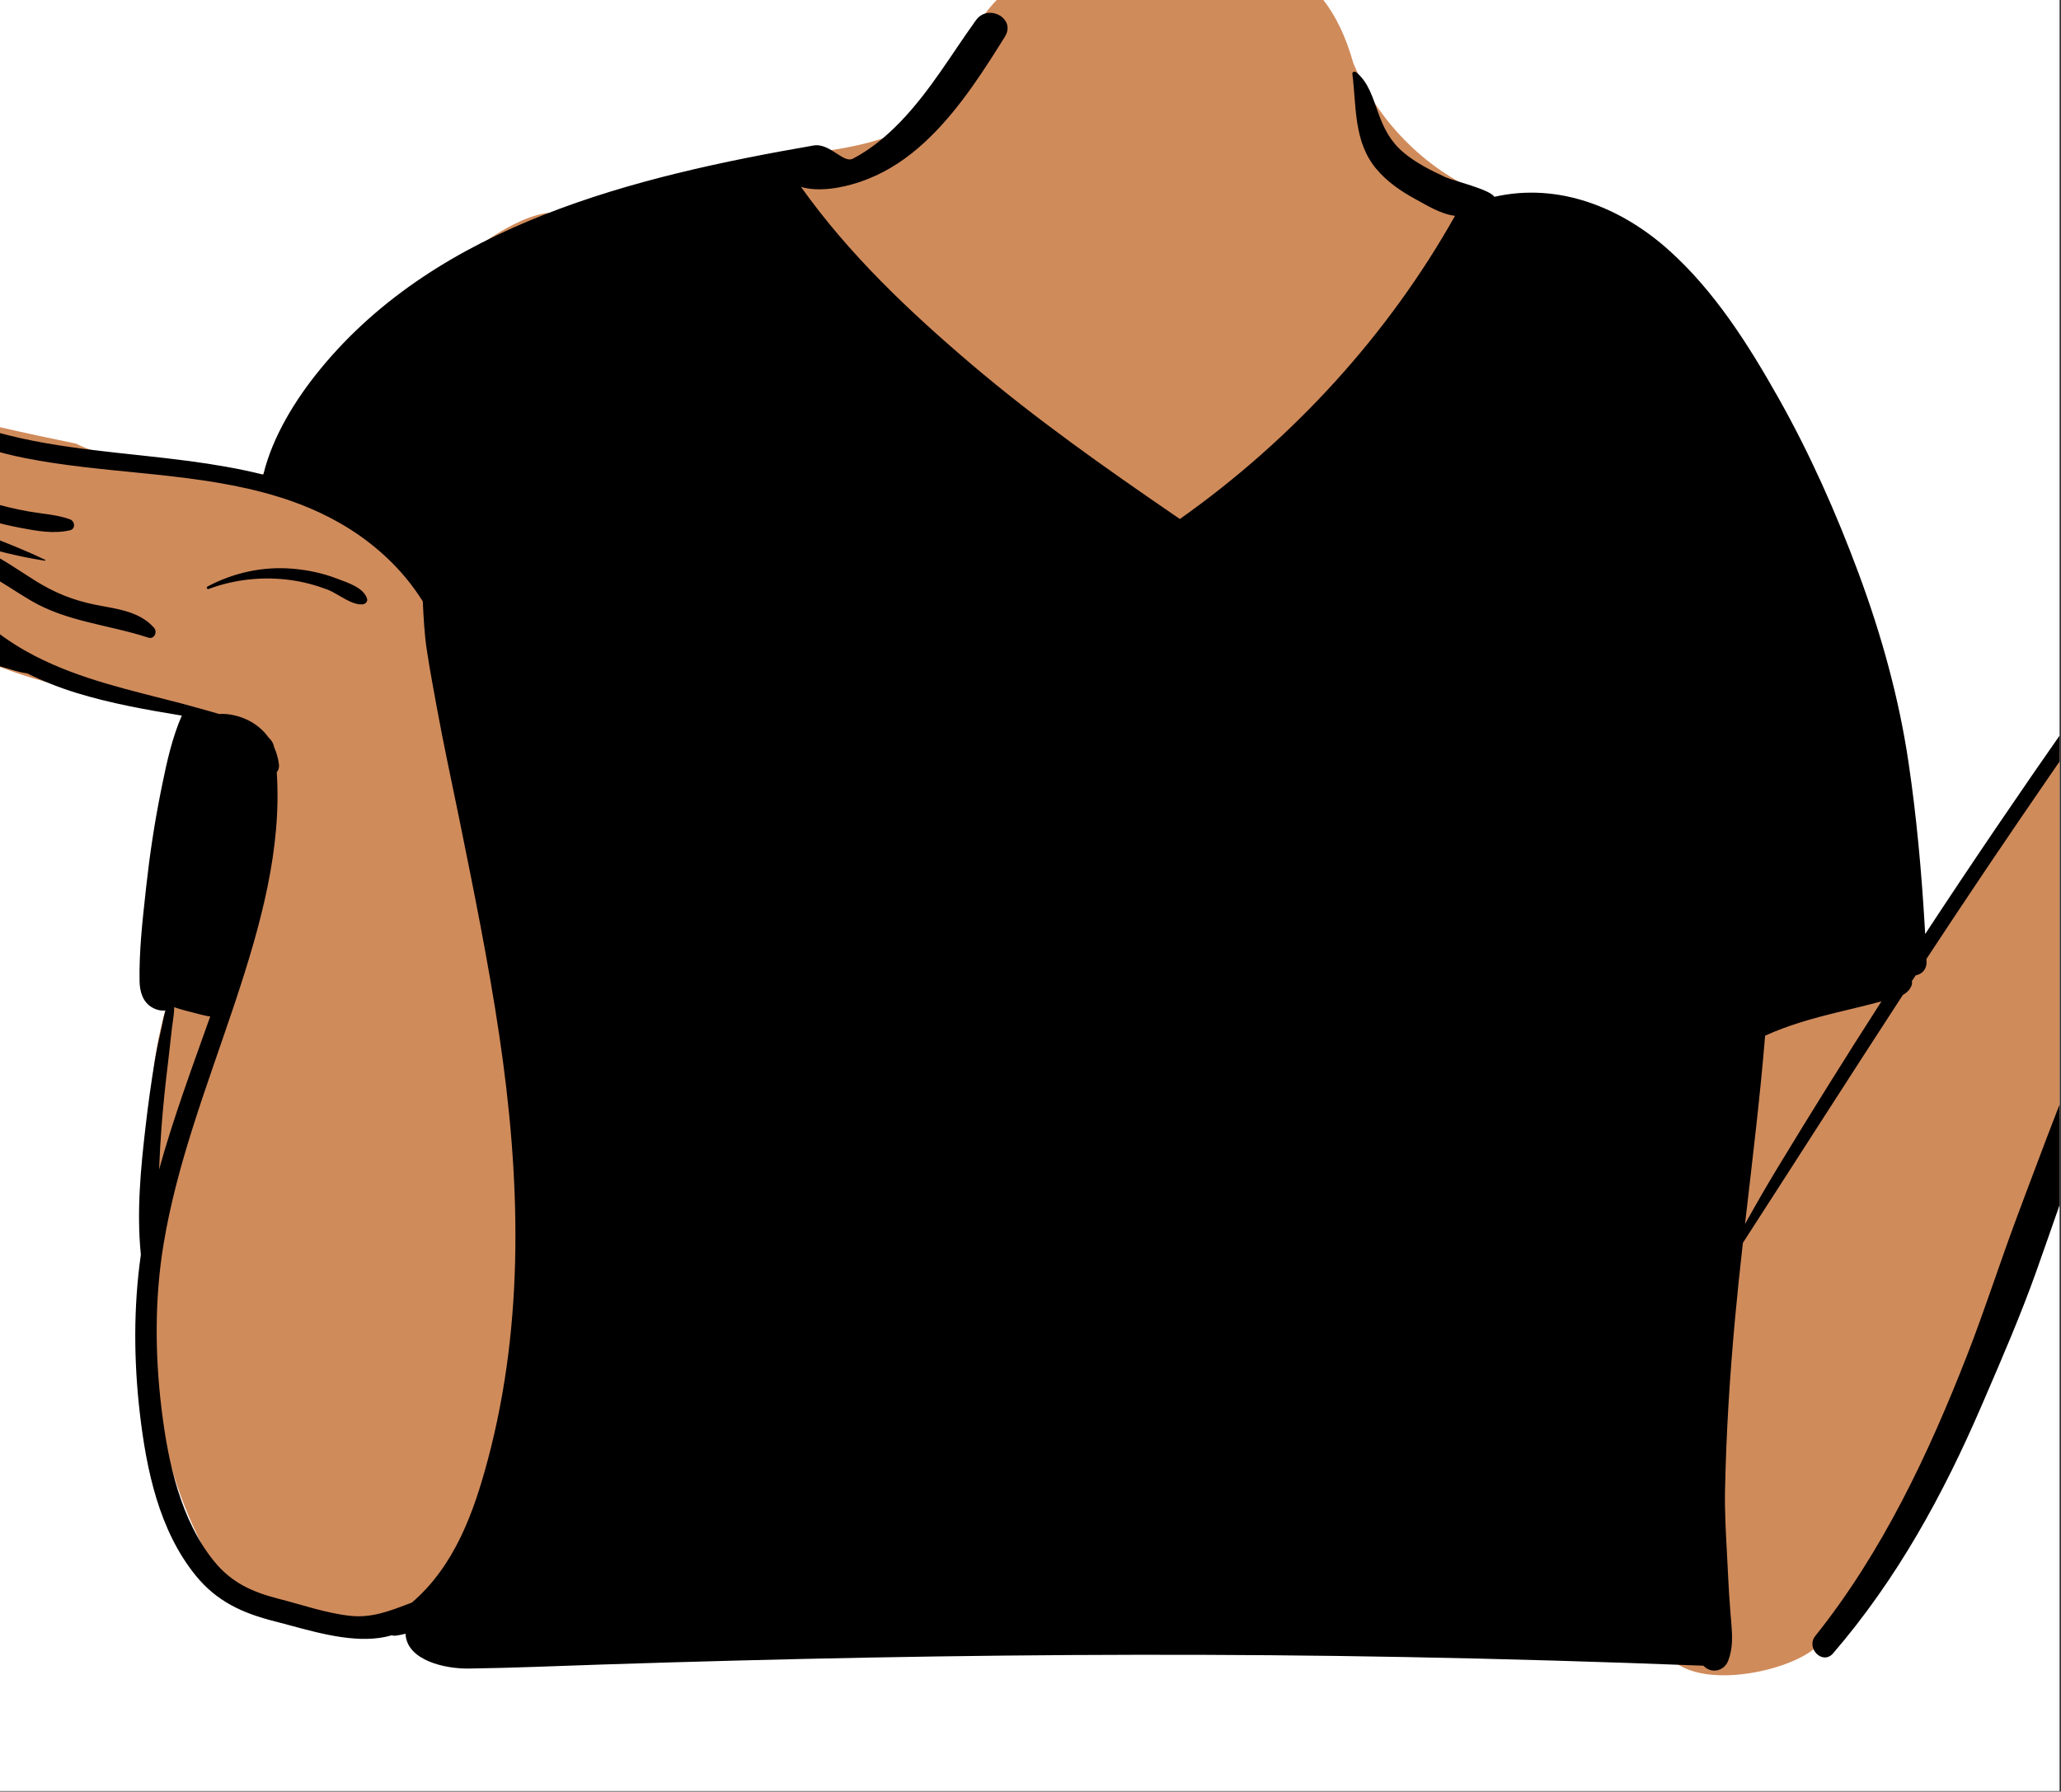 <?xml version="1.0" encoding="utf-8"?>
<svg width="314px" height="273px" viewBox="0 0 314 273" version="1.1" xmlns:xlink="http://www.w3.org/1999/xlink" xmlns="http://www.w3.org/2000/svg">
  <rect x="0" y="0" width="314" height="273" fill="#333333" stroke="none"/>
  <desc>Created with Lunacy</desc>
  <defs>
    <rect width="313.783" height="272.906" id="artboard_1" />
    <clipPath id="clip_1">
      <use xlink:href="#artboard_1" clip-rule="evenodd" />
    </clipPath>
  </defs>
  <g id="body/Whatever" clip-path="url(#clip_1)">
    <use xlink:href="#artboard_1" stroke="none" fill="#FFFFFF" />
    <path d="M423.105 113.689C427.035 111.698 430.871 109.535 434.647 107.284C437.306 105.74 434.952 101.851 432.225 103.256C430.83 103.975 429.441 104.701 428.047 105.415C429.144 104.498 430.161 103.5 431.073 102.411L431.01 102.351C434.526 99.294 430.01 93.526 426.012 96.037C422.487 98.517 418.929 101.048 414.882 102.682C406.5 106.132 397.254 106.702 388.257 106.802C384.964 106.562 381.82 107.115 378.625 107.732C379.877 102.856 383.012 99.173 384.674 94.45C385.901 89.681 378.809 86.433 376.296 91.017C375.679 92.142 375.091 93.281 374.516 94.425C369.083 99.221 360.012 98.799 354.533 103.948C351.412 106.637 349.885 110.284 349.282 113.945C348.872 116.431 349.509 118.924 347.96 121.126C340.473 131.404 328.642 147.651 322.634 158.963C318.379 132.083 307.021 98.835 295.286 74.257C291.406 66.396 286.966 58.715 281.139 52.052C281.799 49.83 279.468 45.886 277.985 47.1C273.421 41.689 265.354 40.288 258.868 37.598C250.111 33.964 242.846 26.41 239.275 17.825C234.686 1.476 223.391 -0.601 207.725 0.122C192.732 0.103 181.64 6.327 178.368 21.14C171.723 32.383 156.031 30.524 144.742 33.5C136.469 35.335 128.44 38.171 120.809 41.771C112.321 33.956 81.918 66.755 79.155 75.196C80.782 75.502 82.399 75.871 84.001 76.32C85.428 76.72 84.829 78.812 83.389 78.477C81.599 78.06 79.796 77.772 77.985 77.573C77.93 77.741 77.882 77.908 77.845 78.073C77.642 78.06 77.439 78.043 77.236 78.029C77.687 78.257 78.121 78.522 78.543 78.862C79.565 79.686 78.235 81.275 77.149 80.619C76.126 79.876 74.786 79.993 73.559 79.744C73.486 82.193 64.482 79.453 63.083 78.642C56.867 77.887 50.472 78.697 44.669 75.787C36.947 74.209 29.168 72.464 21.533 70.454C19.512 71.218 17.613 73.955 19.218 75.963C20.121 76.877 18.96 78.369 17.823 77.72C14.01 75.541 11.061 72.14 8.56 68.477C7.383 67.324 5.294 67.572 3.713 67.094C3.502 67.463 3.377 67.874 3.379 68.295C-3.328 69.366 1.456 76.477 4.828 78.692C3.04 79.822 2.972 82.036 3.128 83.885C2.749 84.543 2.623 85.359 2.953 86.097C4.214 88.918 6.942 91.294 9.016 93.579C11.306 96.103 13.348 98.641 16.134 100.687C26.755 108.545 39.572 112.938 52.721 114.657C57.39 115.353 64.106 116.418 66.996 120.249C66.287 124.797 64.985 129.158 63.803 133.593C62.151 139.479 62.264 145.641 62.242 151.642C62.011 151.462 61.567 151.499 61.502 151.842C61.117 154.33 60.831 156.873 59.273 158.963C57.908 162.85 56.999 166.996 56.489 171.079C54.443 190.438 53.955 210.367 58.566 229.424C60.346 236.494 63.24 243.213 67.184 249.4C68.359 251.245 70.25 251.786 71.947 251.423C77.628 254.288 84.785 255.206 90.909 254.478C111.784 248.743 104.51 262.555 133.78 258.325C184.303 252.078 235.361 264.354 285.776 257.147C287.018 266.456 303.273 263.785 308.919 259.85C325.848 247.635 334.255 208.96 342.751 189.341C348.591 173.877 358.371 146.489 371.178 136.112C375.018 133.197 379.66 131.662 384.305 130.423C401.639 126.088 419.039 121.988 436.406 117.773C439.352 117.069 438.822 112.194 435.673 112.507C431.493 112.922 427.299 113.297 423.105 113.689Z" transform="translate(-33.086 -8.191)" id="✋-Skin" fill="#D08B5B" stroke="none" />
    <path d="M38.281 100.643C37.107 100.502 35.956 100.096 34.813 99.776C33.068 99.281 31.357 98.704 29.673 98.044C26.198 96.693 22.826 95.096 19.665 93.141C14.559 89.98 10.048 85.929 6.646 81.052L6.412 80.712C4.47 77.84 0.887 71.463 4.904 69.283C2.315 67.183 -0.133 63.412 0.006 60.5C0.201 56.382 5.403 56.439 8.092 58.184C9.853 59.327 11.172 60.928 12.495 62.504C13.961 64.253 15.526 65.921 17.152 67.526C17.584 67.95 18.02 68.366 18.463 68.776L18.909 69.183C18.84 69.023 18.779 68.859 18.725 68.691C17.828 65.977 18.898 62.444 21.694 61.2C23.405 60.439 25.183 60.904 26.841 61.55L27.095 61.651C29.328 62.548 31.587 63.341 33.912 63.978C43.387 66.573 53.276 67.005 62.985 68.3C66.725 68.803 70.534 69.436 74.255 70.366C75.674 64.517 79.153 58.911 82.928 54.298C101.003 32.23 130.812 24.937 158.082 20.216C159.383 19.992 160.567 20.76 161.608 21.435C162.556 22.049 163.385 22.587 164.074 22.227C166.817 20.797 169.23 18.771 171.347 16.571C175.862 11.876 179.065 6.355 182.828 1.124C184.689 -1.46 188.97 0.852 187.244 3.626L186.398 4.981C182.916 10.534 179.061 16.256 174.067 20.562C171.413 22.848 168.467 24.654 165.099 25.782C162.548 26.635 158.969 27.353 156.176 26.526L155.841 26.052C155.952 26.211 156.063 26.369 156.176 26.527C163.464 36.776 172.609 45.451 182.245 53.639C191.972 61.898 202.464 69.294 213.02 76.525L213.9 77.128C231.096 64.954 245.623 49.074 255.815 30.931C253.679 30.682 251.565 29.353 249.739 28.362C247.541 27.164 245.474 25.734 243.863 23.827C240.353 19.676 240.809 14.326 240.176 9.289C240.138 8.976 240.564 8.898 240.759 9.054C242.662 10.588 243.33 13.101 244.124 15.272C244.998 17.658 245.988 19.624 247.994 21.303C249.862 22.867 252.141 24.017 254.354 25.041C255.496 25.566 261.162 26.916 261.807 28.035C271.597 25.805 281.133 29.658 288.387 36.158C295.395 42.439 300.539 50.604 305.081 58.665C309.926 67.265 313.896 76.23 317.318 85.445C320.786 94.798 323.444 104.355 324.906 114.199C326.139 122.499 326.896 130.928 327.385 139.32L327.445 140.369C334.687 129.337 342.11 118.421 349.686 107.602C347.963 103.138 349.87 98.581 353.096 95.133C356.671 91.317 361.616 89.544 366.346 87.482L366.967 87.209C369.247 86.2 371.519 85.088 373.488 83.576C375.383 82.117 376.776 80.106 378.77 78.762C381.67 76.804 386.933 77.221 387.067 81.499C387.137 83.849 386.097 86.424 385.146 88.535C384.068 90.922 382.614 93.085 380.888 95.073C380.808 95.166 380.721 95.239 380.632 95.297L380.566 95.338C382.952 95.721 385.357 96.03 387.808 96.138C392.752 96.358 397.751 96.004 402.592 94.992C407.548 93.956 412.35 92.274 416.808 89.928C420.617 87.925 424.146 85.334 428.473 84.723C428.872 84.664 429.275 84.626 429.689 84.604C430.38 84.567 431.07 85.356 430.798 86.018C430.648 86.384 430.491 86.745 430.318 87.11C428.822 90.308 426.528 93.41 423.665 95.765L423.444 95.945C424.453 95.606 425.447 95.226 426.425 94.798C432.175 92.285 437.392 88.487 443.556 86.961C443.848 86.886 444.143 86.819 444.439 86.756C446.345 86.358 447.35 88.368 446.23 89.746C446.05 89.969 445.869 90.189 445.681 90.408C442.931 93.722 439.897 96.797 436.552 99.56C435.405 100.505 434.223 101.421 433.019 102.297C436.793 101.187 440.514 99.872 444.155 98.417C445.601 97.84 446.725 99.262 446.878 100.431C447.385 104.293 443.036 107.102 440.119 108.985L439.996 109.065C437.073 110.957 433.855 112.394 430.56 113.547C424.224 115.77 417.57 116.779 410.926 117.683L407.699 118.119C394.927 119.853 381.586 121.925 372.422 131.572C367.285 136.977 363.81 143.694 360.63 150.302C357.454 156.904 354.665 163.68 352.018 170.493C349.275 177.545 346.886 184.726 344.346 191.849C342.014 198.389 339.228 204.845 336.469 211.236L336.034 212.244C330.176 225.827 323.179 238.619 313.428 249.96C311.821 251.832 309.224 249.174 310.708 247.32C320.908 234.557 328.005 219.497 333.862 204.474C336.528 197.639 338.761 190.639 341.323 183.766L342.848 179.683C344.884 174.24 346.938 168.804 349.08 163.404C351.792 156.572 354.772 149.822 358.183 143.292L358.544 142.604C361.883 136.304 365.85 130.095 371.309 125.327C381.136 116.743 394.212 114.683 406.855 113.052L410.832 112.543C416.177 111.854 421.538 111.092 426.735 109.705C429.735 108.909 432.666 107.888 435.42 106.481C436.517 105.922 437.587 105.309 438.623 104.638C435.669 105.48 432.673 106.168 429.624 106.708C428.132 106.972 426.655 107.17 425.182 107.308C421.388 107.672 417.625 107.657 413.739 107.46C413.409 107.441 413.302 106.939 413.655 106.876C416.361 106.409 419.07 105.825 421.768 105.191L422.577 104.999C422.593 104.564 422.769 104.102 423.137 103.663C424.48 102.077 427.031 101.265 428.799 100.144C430.652 98.971 432.447 97.706 434.158 96.35C435.723 95.111 437.227 93.8 438.673 92.43C434.768 94.18 431.066 96.425 426.989 97.81C423.747 98.916 420.349 99.66 416.919 99.925L416.706 99.941L416.493 99.954C412.914 100.204 409.312 100.103 405.787 100.855C405.392 100.941 405.269 100.427 405.622 100.282C408.702 99.039 411.906 98.558 415.143 97.978C415.212 97.732 415.389 97.512 415.695 97.371L416.524 96.987C418.991 95.837 421.29 94.676 423.341 92.81C425.151 91.16 426.659 89.232 427.79 87.095C423.26 88.059 419.282 91.391 415.162 93.264C410.674 95.308 405.925 96.775 401.046 97.609L400.49 97.702C391.372 99.178 380.406 98.99 372.238 94.388C371.977 94.239 372.165 93.901 372.433 93.942C374.75 94.31 377.044 94.746 379.338 95.133C378.889 94.735 378.69 94.02 379.208 93.446C381.268 91.155 382.897 88.535 383.939 85.669L384.138 85.109C384.16 85.048 384.183 84.985 384.206 84.921C384.689 83.592 385.39 81.66 384.601 80.516C383.811 79.373 381.95 79.529 380.838 80.013C378.525 81.026 376.987 83.554 375.038 85.081C372.913 86.748 370.496 87.984 368.022 89.09L367.499 89.321C363.22 91.189 358.647 92.762 355.283 96.06C353.472 97.832 351.915 100.047 351.393 102.531C351.155 103.67 351.155 104.843 351.47 105.971C351.544 106.236 351.644 106.47 351.738 106.692C351.958 107.211 352.151 107.666 351.941 108.294C351.55 109.452 350.165 110.837 349.452 111.868C348.623 113.06 347.799 114.255 346.974 115.45C345.328 117.84 343.69 120.238 342.052 122.632C338.776 127.427 335.535 132.245 332.32 137.078C331.274 138.651 330.232 140.227 329.193 141.804L327.636 144.171L327.652 144.524C327.709 145.779 326.934 146.486 325.995 146.669L326.814 145.418L327.579 144.258C327.324 144.644 327.069 145.031 326.814 145.418C326.54 145.835 326.267 146.252 325.995 146.669L325.412 147.558C325.462 147.756 325.458 147.964 325.393 148.146C325.154 148.808 324.706 149.259 324.149 149.587L324.05 149.643C315.864 162.202 307.808 174.842 299.672 187.43C299.239 191.272 298.832 195.118 298.479 198.964C297.678 207.668 297.129 216.396 296.953 225.134C296.891 228.223 297.061 231.326 297.23 234.421C297.292 235.564 297.355 236.705 297.405 237.844C297.497 239.861 297.623 241.876 297.788 243.89L297.909 245.317C298.071 247.279 298.163 249.226 297.436 251.096C296.792 252.737 294.827 253.106 293.665 251.855C278.502 251.263 263.326 250.812 248.151 250.533C220.989 250.027 193.815 250.105 166.648 250.615C153.004 250.872 139.355 251.233 125.714 251.68C118.994 251.896 112.269 252.201 105.545 252.29C101.922 252.338 96.22 251.058 95.928 247.102L95.92 246.981C95.468 247.1 95 247.197 94.52 247.268C94.307 247.3 94.102 247.291 93.912 247.248L93.818 247.223C89.084 248.624 83.25 247.045 78.425 245.739C77.746 245.555 77.088 245.377 76.455 245.213L76.031 245.105C71.132 243.865 67.197 242.093 63.986 238.153C58.366 231.255 56.448 221.991 55.451 213.454C54.515 205.42 54.461 197.237 55.6 189.217C54.929 182.683 55.585 175.94 56.349 169.443C56.724 166.23 57.166 163.021 57.695 159.826C57.99 158.043 58.378 156.278 58.773 154.517C58.931 153.813 59.062 153.056 59.262 152.323L59.352 152.011C58.738 152.089 58.067 151.959 57.419 151.613C55.877 150.79 55.428 149.126 55.401 147.533C55.323 143.072 55.827 138.493 56.317 134.039C56.354 133.697 56.392 133.356 56.429 133.016C56.955 128.251 57.676 123.466 58.619 118.76L58.864 117.547C59.579 114.026 60.397 110.392 61.838 107.084C56.425 106.191 51.028 105.241 45.777 103.625C43.214 102.832 40.69 101.846 38.281 100.643ZM29.438 94.649C29.699 94.887 29.964 95.126 30.229 95.353C28.51 94.69 26.819 93.968 25.165 93.149C20.32 90.747 15.844 87.661 12.15 83.766C10.328 81.849 8.74 79.749 7.424 77.474C6.618 76.089 4.236 71.458 7.117 71.223C7.324 71.204 7.562 71.208 7.83 71.242C10.339 71.547 12.74 73.614 14.904 74.76C17.294 76.03 19.756 77.15 22.277 78.148C24.544 79.046 26.849 79.887 29.185 80.631L29.352 80.685L29.519 80.736C33.259 81.923 37.087 82.88 40.958 83.48C41.035 83.491 41.096 83.39 41.015 83.349C34.935 80.404 28.41 78.427 22.265 75.624C19.173 74.217 16.139 72.713 13.235 70.966C11.563 69.961 9.564 68.714 7.5 68.662L7.29 68.409C7.168 68.265 7.032 68.106 6.886 67.935C4.866 65.567 0.886 60.903 3.499 59.629C6.029 58.395 8.959 61.963 10.739 64.131C11.059 64.521 11.341 64.865 11.578 65.129L11.798 65.371C16.21 70.21 21.905 74.299 28.165 76.566C28.307 76.614 28.372 76.417 28.265 76.343C27.858 76.063 27.455 75.784 27.052 75.501L27.442 75.65C27.96 75.847 28.468 76.033 28.959 76.208C31.621 77.165 34.36 77.921 37.141 78.453L37.205 78.466C39.716 78.942 42.257 79.424 44.782 78.851C45.711 78.639 45.557 77.444 44.782 77.169C42.772 76.45 40.67 76.357 38.576 75.989C36.481 75.62 34.41 75.125 32.381 74.499C29.009 73.464 24.528 72.132 22.3 69.257C21.39 68.084 21.03 66.632 21.636 65.236C22.488 63.274 24.237 63.635 25.951 64.283L26.461 64.475C30.2 65.876 33.941 67.044 37.881 67.831C49.612 70.177 62.32 69.961 73.978 73.01C78.056 74.071 82.007 75.534 85.739 77.645C90.952 80.591 95.452 84.697 98.551 89.682C98.678 92.158 98.789 94.578 99.157 97.039C99.431 98.871 99.75 100.693 100.081 102.514L100.68 105.792C101.689 111.362 102.905 116.902 104.033 122.453C106.288 133.56 108.552 144.669 110.216 155.876C113.408 177.325 114.106 199.269 108.479 220.409C106.308 228.578 103.369 236.672 96.898 242.231L96.894 242.234C96.647 242.327 96.401 242.42 96.157 242.513C93.358 243.576 90.685 244.592 87.546 244.26C83.867 243.869 80.185 242.577 76.617 241.665L76.401 241.609C72.458 240.579 69.374 239.157 66.77 235.957C61.666 229.688 59.783 220.949 58.804 213.159L58.734 212.59C57.74 204.351 57.698 195.862 59.052 187.66C61.078 175.382 65.616 163.691 69.57 151.914L69.804 151.22L70.167 150.125C73.835 139.017 77.087 127.395 76.303 115.707C76.564 115.416 76.702 115.007 76.632 114.475C76.51 113.566 76.264 112.695 75.9 111.887C75.773 111.016 75.079 110.454 75.079 110.454C74.358 109.437 73.403 108.573 72.217 107.93C70.998 107.267 69.152 106.712 67.534 106.842C66.08 106.396 61.691 105.207 61.691 105.207C54.101 103.232 46.373 101.57 39.466 97.996C38.445 97.471 37.444 96.905 36.466 96.287C32.2 93.603 27.597 89.545 25.982 84.697L25.962 84.636C25.94 84.572 25.918 84.511 25.897 84.453C25.721 83.962 25.614 83.665 26.208 83.465C26.558 83.344 27.077 83.465 27.512 83.589L28.254 83.801C29.613 84.203 30.888 84.79 32.123 85.46C34.452 86.723 36.608 88.252 38.886 89.585C44.387 92.806 50.728 93.238 56.72 95.2C57.66 95.509 58.158 94.337 57.614 93.711C55.446 91.231 52.078 90.848 48.971 90.252L48.659 90.191C45.349 89.526 42.518 88.391 39.65 86.615C37.003 84.976 34.475 83.118 31.61 81.841C30.95 81.543 30.209 81.231 29.442 80.97C29.331 80.933 29.22 80.896 29.108 80.862C27.39 80.322 25.533 80.099 23.991 80.989C21.41 82.476 22.759 85.416 23.857 87.48L24.212 88.135C25.561 90.557 27.382 92.761 29.438 94.649ZM78.759 84.705C81.049 84.902 83.293 85.375 85.434 86.194L85.64 86.272C87.223 86.866 89.538 87.611 90.056 89.251C90.202 89.716 89.811 90.1 89.362 90.137C88.242 90.224 86.992 89.496 85.816 88.811C85.188 88.445 84.581 88.091 84.026 87.88C82.254 87.21 80.397 86.711 78.517 86.447C74.294 85.848 69.89 86.302 65.916 87.795C65.682 87.885 65.537 87.523 65.748 87.415C69.752 85.3 74.206 84.314 78.759 84.705ZM320.54 150.69C320.621 150.667 320.701 150.645 320.786 150.626C315.381 159.037 310.087 167.514 304.913 176.059C303.213 178.863 301.587 181.7 299.999 184.559L300.205 182.767C301.238 173.804 302.326 164.845 303.06 155.857C306.562 154.26 310.245 153.233 314.012 152.313C316.19 151.777 318.377 151.278 320.54 150.69ZM60.672 151.516C60.68 152.277 60.565 153.058 60.455 153.816C60.41 154.123 60.365 154.426 60.33 154.721C60.131 156.39 59.969 158.065 59.766 159.733C59.352 163.084 58.999 166.438 58.742 169.804C58.577 171.952 58.47 174.108 58.374 176.264C60.549 168.374 63.43 160.656 66.168 152.927C65.711 152.88 65.243 152.771 64.76 152.647L63.947 152.435C63.468 152.315 61.913 151.944 60.672 151.516Z" transform="translate(-34.139 1.955)" id="🖍-Ink" fill="#000000" fill-rule="evenodd" stroke="none" />
  </g>
</svg>